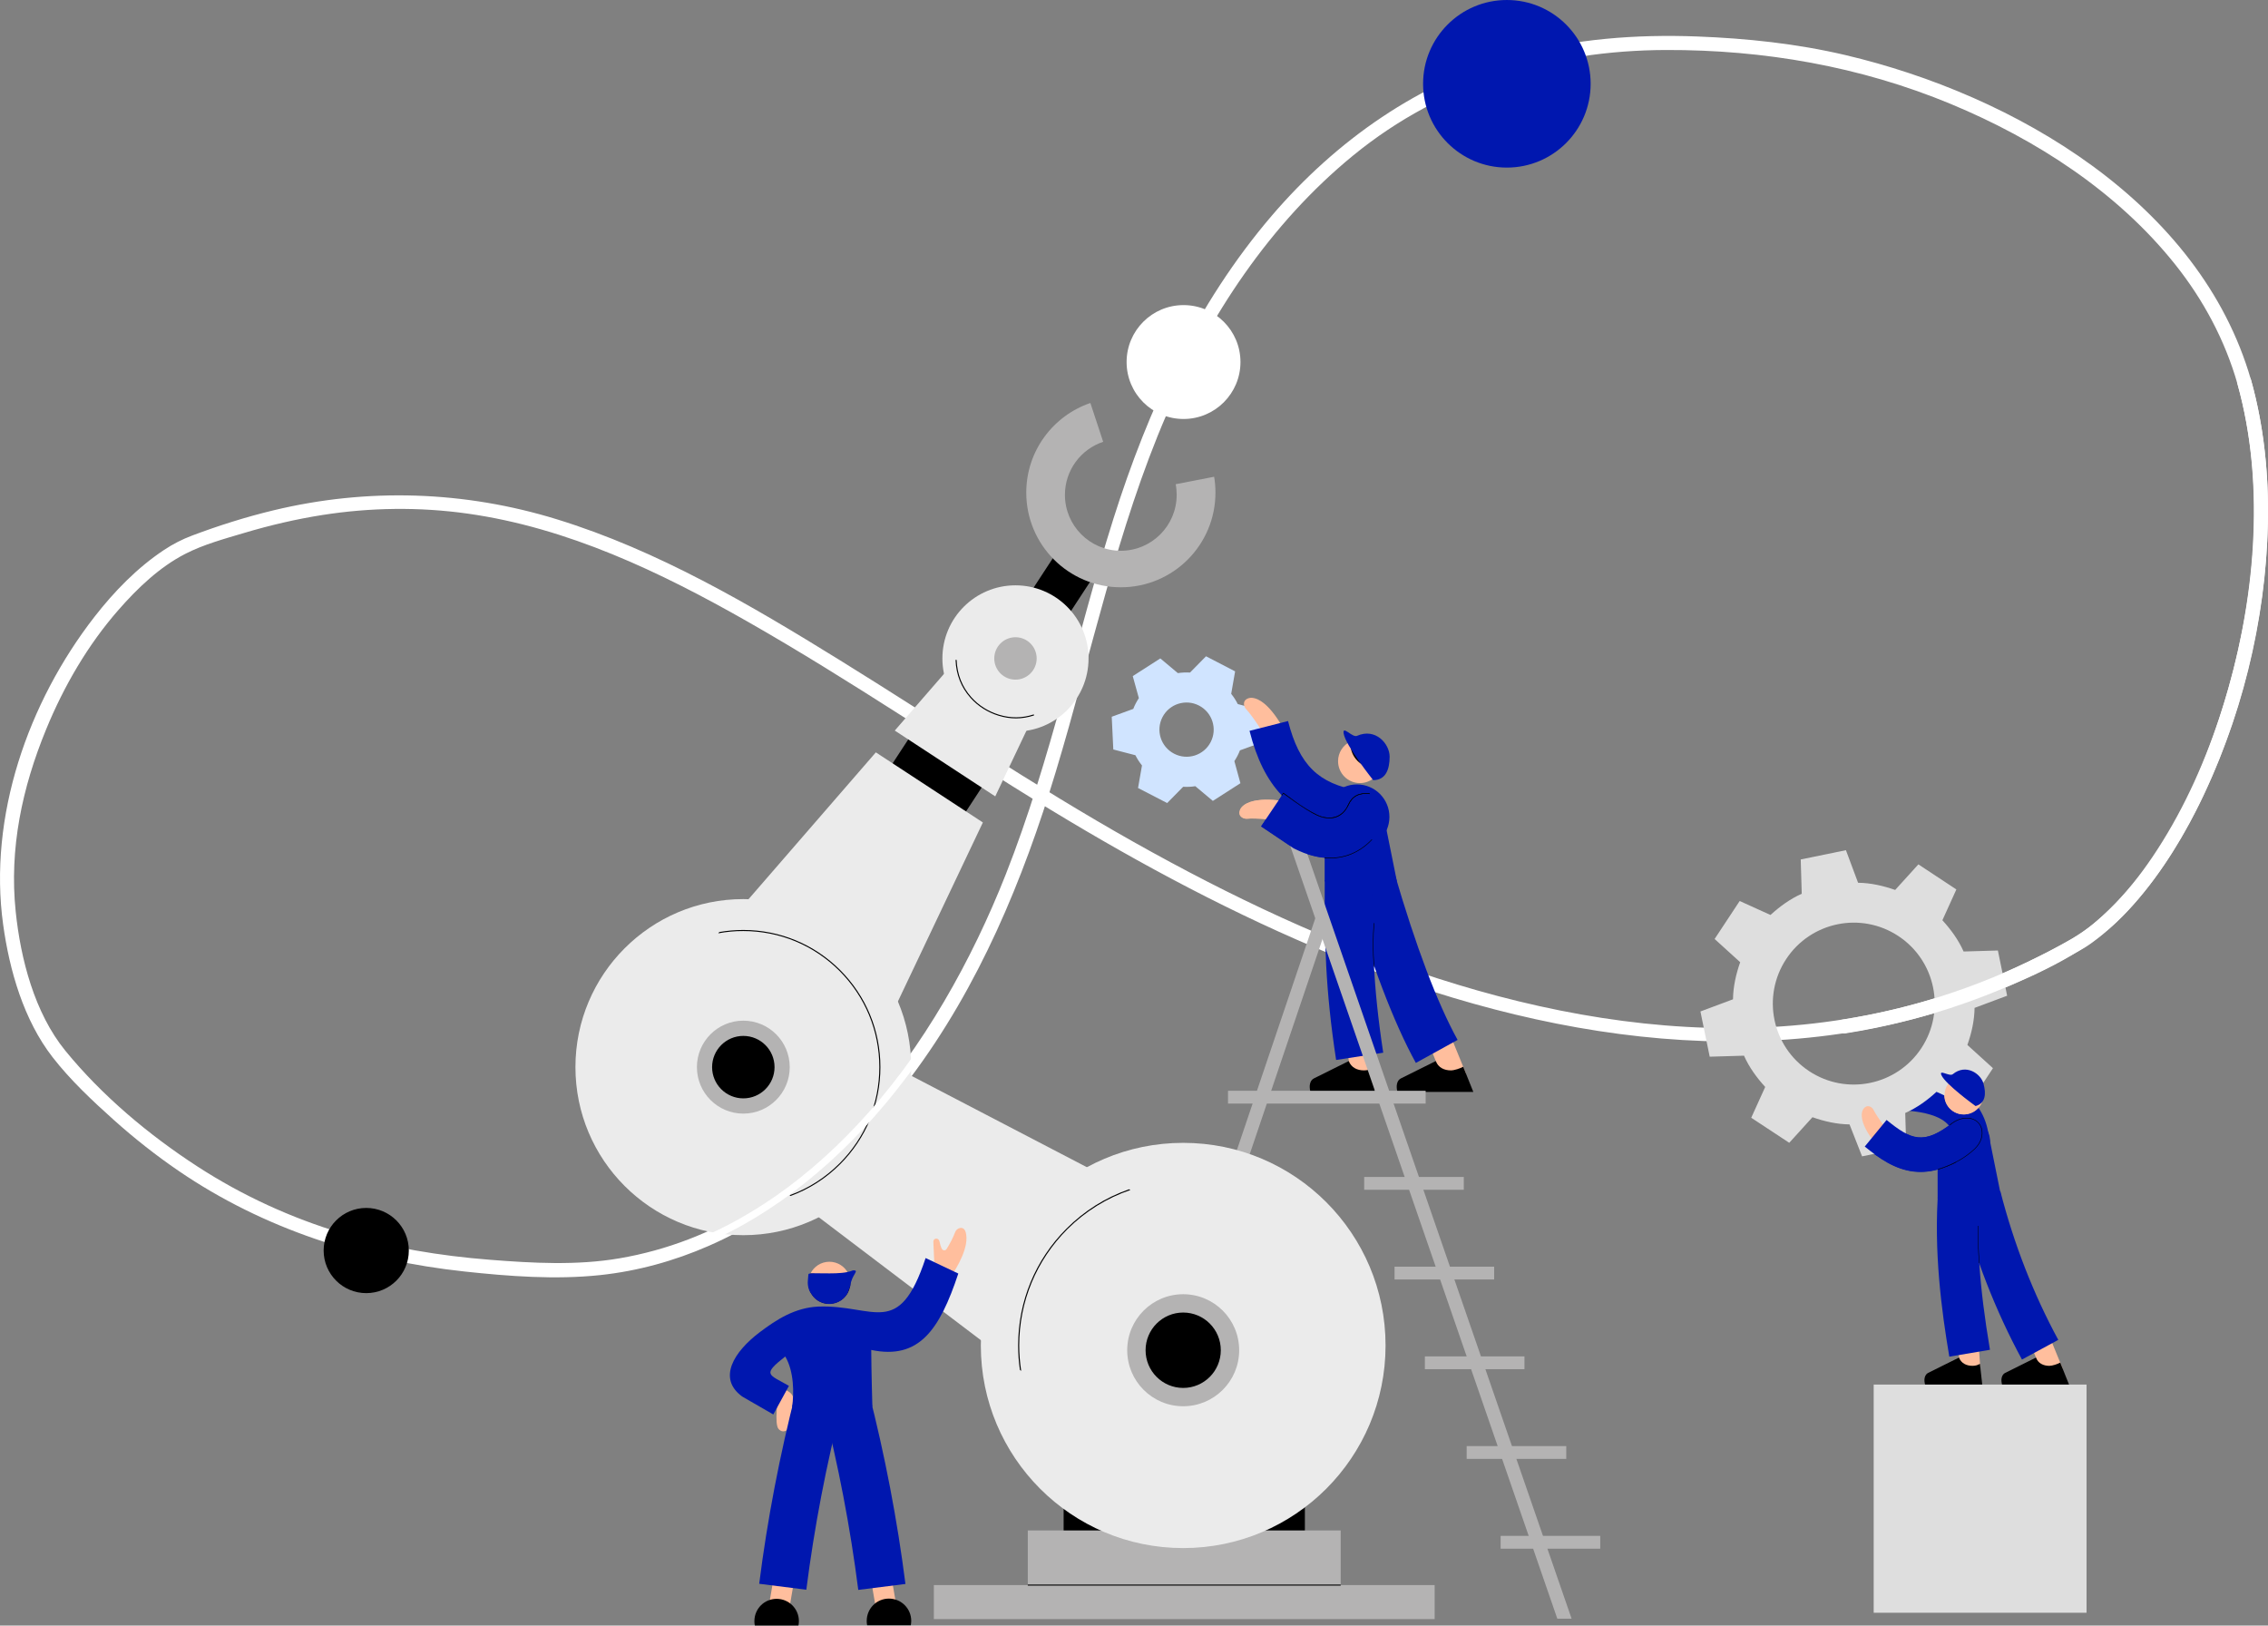 <?xml version="1.0" encoding="UTF-8"?><svg id="_レイヤー_2" xmlns="http://www.w3.org/2000/svg" viewBox="0 0 855.7 613.2"><rect x="0" y="0" width="855.7" height="613.2" fill="#808080" stroke="none"/><defs><style>.cls-1,.cls-2,.cls-3,.cls-4,.cls-5,.cls-6,.cls-7,.cls-8{stroke-width:0px;}.cls-2{fill:#d0e4ff;}.cls-3{fill:#dedede;}.cls-4{fill:#b4b3b3;}.cls-5{fill:#fff;}.cls-6{fill:#ffbe9d;}.cls-7{fill:#ebebeb;}.cls-8{fill:#0017af;}</style></defs><g id="_レイヤー_1-2"><path class="cls-5" d="M849.28,143.3c-19.21-66.84-89.22-107.52-153.08-122.54-18.3-4.3-37.13-6.29-55.89-7-22.98-.87-46.2.9-68.41,7.07-36.41,10.12-67.71,32.07-92.13,60.61-28.31,33.1-46.6,72.9-59.65,114.14-14.11,44.6-23.47,90.76-40.69,134.36-25.25,63.93-73.21,132.38-145.79,144.74-16.07,2.74-32.69,1.8-48.86.53-18.8-1.47-37.48-4.58-55.57-9.98-19.35-5.77-37.81-14.24-54.75-25.23-18.29-11.86-36-26.71-49.81-43.65-11.62-14.26-16.87-34.58-18.73-52.51-2.47-23.79,2.45-46.71,11.47-68.67,6.7-16.32,15.75-31.92,27.41-45.21,7.13-8.13,15.41-16.06,25.12-21.04,6.89-3.54,14.74-5.66,22.15-7.87,9.7-2.89,19.57-5.21,29.57-6.78,18.07-2.84,36.58-3.08,54.7-.54,37.82,5.31,72.84,22.04,105.71,40.75,39.06,22.23,76.11,47.74,114.5,71.07,34.12,20.73,69.45,39.59,106.41,54.74,78.84,32.32,168.38,46.94,249.54,13.92,17.5-7.12,35.29-15.27,48.66-28.94,11.32-11.57,20.25-25.45,27.54-39.84,16.86-33.3,26.23-71.06,26.96-108.37.35-18.1-1.51-36.3-6.36-53.77-.92-3.3-6.06-1.9-5.14,1.42,10.38,37.32,7.08,77.84-3.36,114.77-9,31.84-24.03,65.88-49.65,87.89-7.66,6.58-17,11.09-26.04,15.45-10.61,5.12-21.58,9.47-32.81,13.03-20.83,6.6-42.46,10.43-64.27,11.59-42.66,2.27-85.24-5.36-125.75-18.4s-78.02-30.9-114.54-51.42c-37.88-21.29-73.87-45.7-110.81-68.54-33.75-20.87-68.69-41.45-106.84-53.19-34.92-10.74-71.38-11.93-106.91-3.38-10.41,2.51-20.65,5.74-30.67,9.51-3.75,1.41-7.24,3.2-10.58,5.41-10.17,6.74-18.85,15.69-26.31,25.28C10.58,264.93-4.46,307.98,1.19,348.8c2.4,17.33,7.77,36,18.67,50.03,6.71,8.63,14.99,16.4,23.12,23.68,7.71,6.9,15.85,13.33,24.39,19.16,32.16,21.97,69.41,33.83,107.94,37.98,16.77,1.81,34.25,3.13,51.08,1.35,14.17-1.5,27.91-5.31,40.95-11,30.77-13.42,56.2-36.86,76.18-63.47,25.87-34.45,42.45-74.49,54.84-115.48,13.58-44.91,23.08-91.45,41.77-134.67,16.04-37.08,38.94-72.01,70.44-97.76,33.47-27.37,75-39.62,117.92-39.76,36.99-.12,73.41,6.18,107.62,20.4,32.12,13.35,62.81,33.15,84.64,60.59,10.59,13.31,18.7,28.48,23.4,44.85.95,3.29,6.09,1.89,5.14-1.42Z"/><circle class="cls-8" cx="568.53" cy="31.61" r="31.61"/><circle class="cls-1" cx="138.18" cy="471.73" r="16.07"/><circle class="cls-5" cx="446.54" cy="136.57" r="21.48"/><path class="cls-2" d="M465.72,287.11c.42-.64.8-1.29,1.16-1.97.36-.69.67-1.39.94-2.09l8.11-2.95-.59-12.34-8.34-2.17c-.69-1.37-1.52-2.67-2.48-3.86l1.48-8.48-10.98-5.69-6.04,6.14c-1.55-.09-3.09-.02-4.59.21l-6.61-5.54-10.4,6.67,2.3,8.31c-.42.64-.8,1.29-1.16,1.97s-.67,1.37-.94,2.09l-8.13,2.96.59,12.35,8.34,2.17c.69,1.37,1.52,2.67,2.48,3.86l-1.49,8.5,10.99,5.68,6.04-6.14c1.53.09,3.07.03,4.58-.22l6.62,5.55,10.4-6.67-2.28-8.33h0ZM442.99,284.32c-5.03-2.6-7-8.76-4.41-13.78,2.59-5.02,8.76-6.99,13.79-4.39,5.03,2.6,7,8.76,4.41,13.78-2.59,5.02-8.76,6.99-13.79,4.39h0Z"/><path class="cls-6" d="M508.37,392.98l8.75-.58.9,13.51-8.75.58-.9-13.51Z"/><path class="cls-1" d="M494.46,411.91h24.36l-1-8.99c-1.06.6-1.94.86-3.22.86-2.54,0-4.8-1.08-5.72-3.52l-13.11,6.52c-.34.16-.64.4-.88.7-1.36,1.72-.44,4.44-.44,4.44h0Z"/><path class="cls-6" d="M539.83,395.64l8.11-3.32,5.12,12.53-8.11,3.32-5.12-12.53Z"/><path class="cls-1" d="M527.28,411.91h28.6l-3.82-9.51c-1.06.6-3.36,1.38-4.64,1.38-2.54,0-4.8-1.08-5.72-3.52l-13.11,6.52c-.34.16-.64.4-.88.7-1.36,1.72-.44,4.44-.44,4.44h0Z"/><path class="cls-6" d="M486.37,302.56s-13.61-3-17.89,2.06c0,0-1.7,2.16.04,3.58.6.5,1.4.7,2.18.62,2.68-.28,11.01.26,12.43,1.08l3.24-7.34h0ZM484.81,275.99s-6.08-12.53-12.69-12.77c0,0-2.74,0-2.78,2.26-.02.78.32,1.54.86,2.1,1.88,1.94,6.62,8.8,6.86,10.41l7.75-2Z"/><path class="cls-8" d="M534.19,400.96c-8.35-15.17-16.91-37.64-25.4-66.76l17.27-5.04c8.13,27.86,16.17,49.11,23.88,63.12l-15.75,8.68h0Z"/><path class="cls-8" d="M504.11,399.84c-4.14-26.94-4.4-45.13-4.3-67.86l17.99.08c-.1,22.61.14,39.34,4.08,65.04l-17.77,2.74Z"/><path class="cls-6" d="M521.34,287.14c0,.8-.12,1.56-.32,2.3-1,3.44-4.18,5.96-7.93,5.96-4.56,0-8.25-3.7-8.25-8.26,0-3.3,1.94-6.14,4.72-7.46,1.1-.52,2.32-.8,3.54-.8,4.56,0,8.25,3.7,8.25,8.26h0Z"/><path class="cls-1" d="M521.34,287.14c0,.8-.12,1.56-.32,2.3-.76.2-1.54.3-2.32.3-5.08,0-9.19-4.12-9.19-9.19,0-.3.02-.58.04-.86,1.1-.52,2.32-.8,3.54-.8,4.56,0,8.25,3.7,8.25,8.26h0ZM518.32,364.7c-.46-5.8-.46-11.19,0-16.49l.2.02c-.46,5.28-.46,10.65,0,16.45l-.2.02Z"/><circle class="cls-8" cx="511.97" cy="308.15" r="12.25"/><path class="cls-8" d="M510.21,313.01c-11.49-1.9-20.21-6.18-26.68-13.05-5.54-5.88-9.37-13.59-12.09-24.27l14.53-3.7c4.24,16.59,11.47,23.69,26.7,26.23l-2.46,14.79Z"/><path class="cls-8" d="M527.04,332.48h-27.26v-22.61l21.96-3.68,5.3,26.29Z"/><path class="cls-8" d="M501.88,323.64c-4.22,0-8.67-1.16-13.29-3.46l-.44-.22-12.27-8.26,8.35-12.43,11.45,7.7c7.59,3.64,10.69.74,12.69-2.6l12.85,7.74c-3.42,5.68-8.25,9.45-13.97,10.89-1.72.42-3.54.64-5.38.64h0Z"/><path class="cls-1" d="M501.9,323.7c-.7,0-1.42-.04-2.14-.1l.02-.2c3.1.28,5.96-.04,8.71-.96,3.34-1.1,6.46-3.14,9.01-5.88l.14.14c-2.6,2.78-5.74,4.82-9.09,5.94-2.14.7-4.34,1.06-6.66,1.06h0ZM501.58,308.67c-.58,0-1.2-.06-1.82-.18-3.34-.38-9.99-5.06-15.47-9.11l-.54.8-.16-.12.66-.98.08.06c5.46,4.06,12.15,8.78,15.45,9.13,2.68.5,4.98-.08,6.8-1.76.82-.76,1.52-1.74,2.04-2.94,1.48-3.36,4.14-4.74,8.15-4.26l-.02.2c-3.92-.48-6.52.88-7.95,4.14-.54,1.22-1.24,2.24-2.08,3.02-1.44,1.32-3.16,2-5.14,2h0Z"/><path class="cls-8" d="M512.01,277.57c7.02-3.12,12.29,3.08,12.29,7.84s-1.44,8.88-6.2,8.88c0,0-10.53-13.15-11.17-17.69-.44-3.08,3.32,1.76,5.08.98Z"/><path class="cls-4" d="M592.95,610.6h-5.39l-88.59-256.32-2.73-7.88-12.92-37.36,4.82-1.67,104.81,303.23Z"/><path class="cls-4" d="M501.32,347.32l-2.37,6.96-86.71,256.32h-5.37l89.38-264.2.24-.74,4.84,1.65Z"/><path class="cls-4" d="M463.32,411.47h74.57v4.83h-74.57v-4.83ZM514.7,443.98h37.58v4.83h-37.58v-4.83ZM526.15,477.82h37.58v4.83h-37.58v-4.83ZM537.59,511.66h37.58v4.83h-37.58v-4.83ZM553.36,545.5h37.58v4.83h-37.58v-4.83ZM566.18,579.37h37.58v4.83h-37.58v-4.83Z"/><path class="cls-1" d="M401.3,542.25h91.02v43.1h-91.02v-43.1Z"/><path class="cls-4" d="M352.33,597.93h188.95v12.84h-188.95v-12.84Z"/><path class="cls-4" d="M387.78,577.32h118.05v23.61h-118.05v-23.61Z"/><path class="cls-1" d="M387.78,597.73h118.05v.4h-118.05v-.4ZM350.59,266.83l27.71,18.13-16.31,24.94-27.71-18.13,16.31-24.94Z"/><path class="cls-7" d="M463.27,468l-46.27,73.13-139.61-105.86,30.48-48.19,155.4,80.92Z"/><path class="cls-7" d="M330.45,283.81l40.38,26.44-39.62,83.44-6.89,14.52-64.93-42.5,11.98-13.78,59.08-68.12h0Z"/><path class="cls-1" d="M399.42,207.22l13.91,9.11-16.31,24.94-13.91-9.11,16.31-24.94Z"/><ellipse class="cls-7" cx="446.41" cy="507.54" rx="76.35" ry="76.43"/><path class="cls-1" d="M426.49,448.89l-.48-.26c-8.8,3.04-16.87,8.07-23.63,14.84-11.78,11.76-18.24,27.42-18.24,44.08,0,3.12.22,6.21.68,9.23l.46.34c-.48-3.18-.74-6.37-.74-9.59,0-16.54,6.45-32.09,18.12-43.8,6.81-6.79,14.95-11.82,23.83-14.84Z"/><ellipse class="cls-4" cx="446.41" cy="509.34" rx="21.12" ry="21.13"/><ellipse class="cls-1" cx="446.41" cy="509.34" rx="14.19" ry="14.22"/><path class="cls-7" d="M392.95,263.68l-17.45,36.73-37.91-24.82,26.65-30.69,28.7,18.79Z"/><ellipse class="cls-7" cx="383.13" cy="248.38" rx="27.57" ry="27.58"/><circle class="cls-4" cx="383.13" cy="248.38" r="8"/><path class="cls-4" d="M458.08,179.84l-14.51,2.82c.26,1.3.38,2.64.38,4.01,0,11.64-9.44,21.09-21.08,21.09s-21.08-9.45-21.08-21.09c0-9.33,6.05-17.23,14.43-20.01l-4.83-14.64c-14.07,4.79-24.19,18.11-24.19,33.81,0,19.73,15.97,35.71,35.69,35.71s35.69-15.98,35.69-35.71c0-2.04-.16-4.03-.5-5.99h0Z"/><ellipse class="cls-7" cx="280.45" cy="402.55" rx="63.34" ry="63.39"/><path class="cls-1" d="M317.02,365.97c-9.76-9.77-22.76-15.16-36.57-15.16-3.07,0-6.11.26-9.06.78l-.4.48c3.11-.58,6.29-.88,9.46-.86,13.71,0,26.59,5.33,36.29,15.04,9.68,9.71,15.03,22.59,15.03,36.31s-5.33,26.6-15.03,36.31c-5.43,5.43-11.84,9.49-18.84,12l.38.28c6.97-2.56,13.35-6.61,18.74-12.02,9.76-9.77,15.15-22.77,15.15-36.59s-5.39-26.78-15.15-36.57Z"/><ellipse class="cls-4" cx="280.45" cy="402.55" rx="17.51" ry="17.53"/><ellipse class="cls-1" cx="280.45" cy="402.55" rx="11.78" ry="11.78"/><path class="cls-1" d="M383.31,270.99c-2.18,0-4.35-.34-6.53-1-4.11-1.26-7.8-3.57-10.62-6.75-3.53-3.95-5.43-8.77-5.63-14.3l.4-.02c.2,5.45,2.06,10.17,5.53,14.06,2.77,3.12,6.39,5.39,10.44,6.63,4.39,1.34,8.8,1.3,13.13-.12l.12.38c-2.28.74-4.55,1.12-6.85,1.12h0Z"/><path class="cls-6" d="M486.28,302.56s-13.67-3.01-17.96,2.06c0,0-1.71,2.16.04,3.59.6.5,1.4.7,2.19.62,2.69-.26,11.06.26,12.48,1.08l3.25-7.35h0Z"/><path class="cls-8" d="M501.86,323.69c-4.23,0-8.71-1.16-13.35-3.47l-.44-.22-12.3-8.25,8.41-12.48,11.5,7.71c7.63,3.65,10.74.74,12.74-2.6l12.88,7.73c-3.43,5.69-8.29,9.48-14.03,10.92-1.75.44-3.57.66-5.42.66h0Z"/><path class="cls-1" d="M501.88,323.77c-.7,0-1.4-.04-2.15-.1l.02-.2c3.11.28,5.98-.04,8.75-.96,3.35-1.1,6.48-3.15,9.05-5.89l.14.14c-2.61,2.78-5.76,4.83-9.13,5.95-2.15.7-4.36,1.06-6.68,1.06h0ZM501.55,308.69c-.58,0-1.2-.06-1.83-.18-3.35-.38-10.03-5.07-15.53-9.14l-.54.82-.16-.12.66-.98.08.06c5.48,4.07,12.2,8.8,15.51,9.16,2.69.5,5-.08,6.82-1.76.82-.76,1.53-1.74,2.05-2.95,1.51-3.37,4.17-4.75,8.21-4.27l-.02.2c-3.93-.48-6.54.88-7.99,4.15-.54,1.22-1.24,2.24-2.09,3.03-1.47,1.32-3.19,1.98-5.18,1.98h0Z"/><path class="cls-6" d="M338.58,607.97l-7.67,1.31-2.03-11.84,7.67-1.31,2.03,11.84ZM291.72,596.22l7.67,1.31-2.03,11.84-7.67-1.31,2.03-11.84Z"/><path class="cls-1" d="M327,611.43c0,.57.05,1.12.17,1.67h16.46c.1-.55.17-1.1.17-1.67,0-4.63-3.75-8.4-8.41-8.4s-8.38,3.77-8.38,8.4h0ZM284.62,611.52c0,.57.05,1.12.17,1.67h16.46c.1-.55.17-1.1.17-1.67,0-4.63-3.75-8.4-8.41-8.4s-8.38,3.77-8.38,8.4h0Z"/><path class="cls-6" d="M304.97,483.91c0-.76.12-1.5.31-2.2.12-.45.29-.88.5-1.29,1.29-2.65,4.01-4.46,7.14-4.46s5.85,1.81,7.14,4.46c.53,1.05.81,2.24.81,3.49,0,.55-.05,1.07-.17,1.6-.5,2.48-2.17,4.54-4.4,5.59-.86.41-1.79.67-2.75.74h-.1c-.38.02-.76.02-1.17,0h-.1c-3.56-.29-6.43-2.91-7.12-6.33-.05-.53-.12-1.05-.12-1.6h0Z"/><path class="cls-1" d="M304.97,483.91c0-.76.12-1.5.31-2.2.12-.45.29-.88.5-1.29h.33c2.84,0,5.35,1.46,6.81,3.68.88,1.34,1.36,2.89,1.34,4.49,0,1.17-.24,2.27-.67,3.27h-.1c-.38.02-.76.02-1.17,0h-.1c-3.56-.29-6.43-2.91-7.12-6.33-.07-.55-.14-1.07-.14-1.62h0Z"/><path class="cls-1" d="M311.59,488.56c0-1.65.5-3.2,1.34-4.49,1.46-2.2,3.97-3.68,6.81-3.68h.33c.53,1.05.81,2.24.81,3.49,0,.55-.05,1.07-.17,1.6-.5,2.48-2.17,4.54-4.4,5.59-.86.41-1.79.67-2.75.74h-.1c-.38.02-.76.02-1.17,0h-.1c-.38-1-.62-2.12-.62-3.25h0Z"/><path class="cls-8" d="M305.05,480.56c.98-.69,9.53.31,14.45-.67,1.82-.36,1.96-.64,2.39-.67,2.65-.1-.67,1.65-1.05,5.8,0,.12-1.03,2.6-.98,2.7-.55,1.03-1.36,1.96-2.36,2.7-.45.31-.91.57-1.39.79-2.32,1.03-4.94.88-7.09-.31-.84-.45-1.58-1.07-2.2-1.79l-.05-.07c-.24-.29-.48-.62-.67-.96l-.05-.07c-.76-.88-1.43-2.89-1.27-4.75.12-1.89.26-2.7.26-2.7Z"/><path class="cls-6" d="M359.27,480.76s5.49-7.86,5.37-13.78c-.07-3.44-1.36-3.94-2.41-3.75-.64.12-1.19.5-1.58,1.03-.12.17-.21.38-.29.57-.81,2.12-1.89,4.2-3.18,6.26-.33.69-1.31.76-1.74.12l-.02-.02c-.43-.64-.81-2.15-1-3.01-.14-.62-.74-1.05-1.36-.93-.31.07-.67.21-.84.72-.07.19-.07.38-.07.57l.43,9.6,6.69,2.63h0ZM295.66,523.8l1.96,1.19c1.39.86,2.1,2.48,1.74,4.08l-2.15,10.12s-1.65,1.77-3.42-.1-.21-12.08-.21-12.08l2.08-3.22h0Z"/><path class="cls-8" d="M304.21,599.68l-17.77-2.24c3.06-24.16,7.76-48.64,13.95-72.75l17.37,4.44c-6.02,23.37-10.56,47.13-13.54,70.55h0Z"/><path class="cls-8" d="M323.82,599.75c-2.99-23.42-7.52-47.16-13.52-70.55l17.37-4.44c6.19,24.11,10.87,48.59,13.95,72.75l-17.8,2.24Z"/><path class="cls-8" d="M279.96,526.77l11.8,6.8,5.9-10.79c-7.52-4.39-10.41-4.01-1.39-11.08,3.32,5.61,3.34,13.92,2.58,19.05l30.29-.1c-.02-.31-.38-13.2-.43-21.42,17.94,3.75,25.75-7.4,32.85-28.82l-12.33-5.85c-10.18,30.7-19.25,17.52-40.54,18.31-8.72.43-15.57,4.78-22.07,9.69-9.72,7.35-15.98,17.36-6.66,24.19h0Z"/><path class="cls-5" d="M384.41,320.58c-7.03,19.22-15.49,37.93-25.73,55.66-8.88,15.38-19.1,30.02-30.89,43.32-10.44,11.78-22.1,22.54-35.02,31.54-11.54,8.04-24.08,14.71-37.38,19.33-12.37,4.3-25.33,6.83-38.43,7.21-1.58.05-3.16.06-4.74.05-1.72-.01-1.72,2.65,0,2.66,13.3.11,26.59-1.93,39.3-5.85,13.48-4.16,26.29-10.38,38.1-18.07,13.2-8.59,25.2-18.98,35.95-30.47,12.1-12.93,22.66-27.28,31.86-42.39,10.59-17.39,19.38-35.85,26.74-54.82.96-2.48,1.89-4.96,2.81-7.45.59-1.61-1.98-2.31-2.57-.71h0Z"/><path class="cls-6" d="M738.67,505.67l7.75-.52.8,11.95-7.75.52-.8-11.95Z"/><path class="cls-1" d="M726.36,522.42h21.54l-.88-7.96c-.93.54-1.71.76-2.84.76-2.25,0-4.24-.95-5.07-3.11l-11.6,5.76c-.29.14-.55.35-.78.62-1.21,1.54-.38,3.93-.38,3.93h0Z"/><path class="cls-6" d="M766.49,508.03l7.17-2.94,4.53,11.09-7.17,2.94-4.53-11.09Z"/><path class="cls-1" d="M755.39,522.42h25.29l-3.37-8.42c-.93.54-2.96,1.23-4.1,1.23-2.25,0-4.24-.95-5.07-3.11l-11.58,5.76c-.29.14-.55.35-.78.62-1.21,1.54-.38,3.93-.4,3.93h0Z"/><path class="cls-6" d="M716.06,408.51c-1.8.48-5.96,2.06-7.04,6.49,0,0-.54,2.7,1.87,2.87.54.03,1.07-.12,1.54-.42,1.73-1.11,3.87-1.68,6.52-2.4.97-.26,1.71-1.06,1.92-2.04.43-2.18-.28-4.25-2.75-4.64-.69-.1-1.38-.05-2.06.14h0Z"/><path class="cls-8" d="M737.62,431.27c-.31-4.17-1.76-6.87-4.69-8.77-3.25-2.09-8.51-3.34-15.65-3.7l.64-12.95c9.58.47,16.79,2.35,22.04,5.76,6.4,4.13,9.96,10.43,10.58,18.68l-12.93.99Z"/><path class="cls-6" d="M748.16,413.09c0,.71-.1,1.38-.28,2.02-.88,3.04-3.68,5.28-7.02,5.28-4.03,0-7.3-3.27-7.3-7.3,0-2.92,1.71-5.43,4.18-6.61.99-.47,2.04-.71,3.13-.71,4.01.02,7.28,3.29,7.28,7.32Z"/><path class="cls-1" d="M748.16,413.09c0,.71-.1,1.38-.28,2.02-.66.17-1.35.26-2.06.26-4.49,0-8.13-3.63-8.13-8.13,0-.26.02-.52.03-.76.95-.45,2.01-.71,3.13-.71,4.03.02,7.3,3.29,7.3,7.32Z"/><path class="cls-6" d="M709.4,433.5s-8.56-8.87-6.73-14.46c0,0,.85-2.27,2.73-1.63.66.22,1.18.73,1.47,1.35,1.04,2.14,5.27,8.18,6.55,8.89l-4.03,5.85h0Z"/><path class="cls-8" d="M762.87,512.85c-10.03-18.51-17.84-38.59-23.25-59.69l15.08-3.87c5.1,19.87,12.45,38.76,21.87,56.14l-13.69,7.42Z"/><path class="cls-8" d="M735.46,511.76c-2.89-17.12-5.98-39.83-4.13-63.56l15.51,1.21c-1.35,17.19-.12,35.63,3.96,59.76l-15.33,2.59Z"/><circle class="cls-8" cx="741.85" cy="430.58" r="8.8"/><path class="cls-8" d="M755.18,452.13h-24.13v-20.01l19.43-3.27,4.7,23.28Z"/><path class="cls-1" d="M746.69,476.51c-.43-5.31-.55-9.53-.43-14.08h.17c-.12,4.55.02,8.75.43,14.06l-.17.02h0Z"/><path class="cls-8" d="M724.67,442.1c-.86,0-1.71-.05-2.58-.14-7.17-.81-13.14-5-18.53-9.39l8.19-10.05c9.16,7.47,13.99,9.65,25.03.92l8.04,10.17c-7.24,5.74-13.73,8.49-20.16,8.49h0Z"/><path class="cls-1" d="M731.08,441.25l-.05-.17c5.57-1.69,10.06-4.2,13.73-7.64,2.35-2.27,3.28-5.05,2.59-7.68-.54-2.04-2.28-3.51-4.44-3.77-2.56-.31-5.03.55-7.33,2.56l-.1-.14c2.35-2.04,4.86-2.91,7.47-2.59,2.23.28,4.03,1.8,4.6,3.91.71,2.68-.26,5.55-2.65,7.85-3.7,3.48-8.21,5.98-13.81,7.68h0Z"/><path class="cls-3" d="M706.93,522.29h80.31v86.08h-80.31v-86.08Z"/><path class="cls-3" d="M730.62,411.86l11.86,5.42,9.45-14.34-9.65-8.76c1.57-4.45,2.66-9.22,2.71-13.98l12.29-4.59-3.49-17.06-12.94.38c-1.93-4.36-4.81-8.31-8-11.79l5.27-11.62-14.33-9.46-8.76,9.65c-4.45-1.57-9.22-2.66-13.99-2.71l-4.59-12.29-17.05,3.5.38,12.94c-4.36,1.93-8.31,4.81-11.79,8l-11.62-5.27-9.46,14.33,9.65,8.76c-1.57,4.45-2.66,9.22-2.71,13.99l-12.29,4.59,3.5,17.06,12.94-.38c1.93,4.36,4.81,8.31,8,11.79l-5.27,11.62,14.34,9.45,8.76-9.65c4.45,1.57,9.22,2.66,13.98,2.71l4.74,12.05,16.66-3.42-.38-12.94c4.37-1.91,8.33-4.79,11.8-7.98ZM682.59,404.07c-14.08-9.29-17.95-28.24-8.66-42.31,9.29-14.08,28.24-17.95,42.31-8.66,14.08,9.29,17.95,28.24,8.66,42.31s-28.24,17.95-42.31,8.66Z"/><path class="cls-6" d="M748.33,413.09c0,.71-.1,1.38-.28,2.02-.89,3.04-3.7,5.26-7.05,5.26-4.04,0-7.32-3.26-7.32-7.3,0-2.92,1.72-5.42,4.2-6.59.99-.47,2.05-.71,3.14-.71,4.03.02,7.31,3.28,7.31,7.32Z"/><path class="cls-1" d="M748.33,413.09c0,.71-.1,1.38-.28,2.02-.66.17-1.35.26-2.07.26-4.51,0-8.16-3.64-8.16-8.11,0-.26.02-.52.03-.76.95-.45,2.01-.71,3.14-.71,4.04,0,7.32,3.26,7.32,7.3Z"/><path class="cls-6" d="M709.43,433.44s-8.59-8.85-6.75-14.43c0,0,.85-2.26,2.74-1.62.66.22,1.18.72,1.48,1.35,1.04,2.14,5.29,8.16,6.58,8.87l-4.04,5.83h0Z"/><ellipse class="cls-8" cx="742" cy="430.52" rx="8.83" ry="8.78"/><path class="cls-8" d="M724.75,442.02c-.87,0-1.72-.05-2.59-.14-7.2-.81-13.19-4.99-18.6-9.37l8.23-10.03c9.2,7.46,14.04,9.63,25.13.91l8.07,10.15c-7.27,5.75-13.78,8.47-20.23,8.47h0Z"/><path class="cls-1" d="M731.19,441.17l-.05-.17c5.61-1.69,10.1-4.19,13.78-7.63,2.36-2.26,3.3-5.06,2.6-7.66-.54-2.04-2.29-3.5-4.46-3.76-2.57-.31-5.05.55-7.36,2.55l-.1-.14c2.36-2.04,4.88-2.9,7.5-2.59,2.24.28,4.04,1.79,4.62,3.9.71,2.67-.26,5.54-2.66,7.83-3.71,3.47-8.24,5.97-13.87,7.66h0Z"/><path class="cls-8" d="M736.76,405.22c4.93-4.07,10.53-.28,11.59,3.52,1.06,3.81.83,7.44-2.98,8.49,0,0-11.37-8.18-12.89-11.67-1.02-2.35,3.05.67,4.29-.35Z"/><path class="cls-5" d="M696.47,389.78c26.29-4.18,51.82-12.45,75.58-24.45,3.05-1.54,6.07-3.14,9.06-4.8,2.61-1.45,5.3-2.84,7.73-4.59,3.21-2.31,6.26-4.84,9.14-7.54,6.25-5.87,11.74-12.52,16.7-19.51,11.35-16.01,19.85-34.01,26.35-52.48,7.12-20.24,11.75-41.39,13.7-62.76,1.93-21.03,1.16-42.5-3.59-63.13-.56-2.42-1.17-4.82-1.85-7.21-.93-3.3-6.07-1.9-5.14,1.42,5.55,19.75,7.01,40.43,5.85,60.86s-5.24,41.87-11.61,61.92c-5.9,18.59-13.86,36.66-24.49,53.05-4.68,7.21-9.58,13.69-15.52,19.93-2.69,2.82-5.53,5.51-8.54,8-1.55,1.28-2.27,1.84-3.9,3.01-2.55,1.83-5.41,3.28-8.15,4.8-23,12.68-47.88,21.74-73.67,26.76-3.01.59-6.04,1.12-9.07,1.6-1.42.23-2.21,2-1.86,3.28.42,1.51,1.85,2.09,3.28,1.86h0Z"/></g></svg>